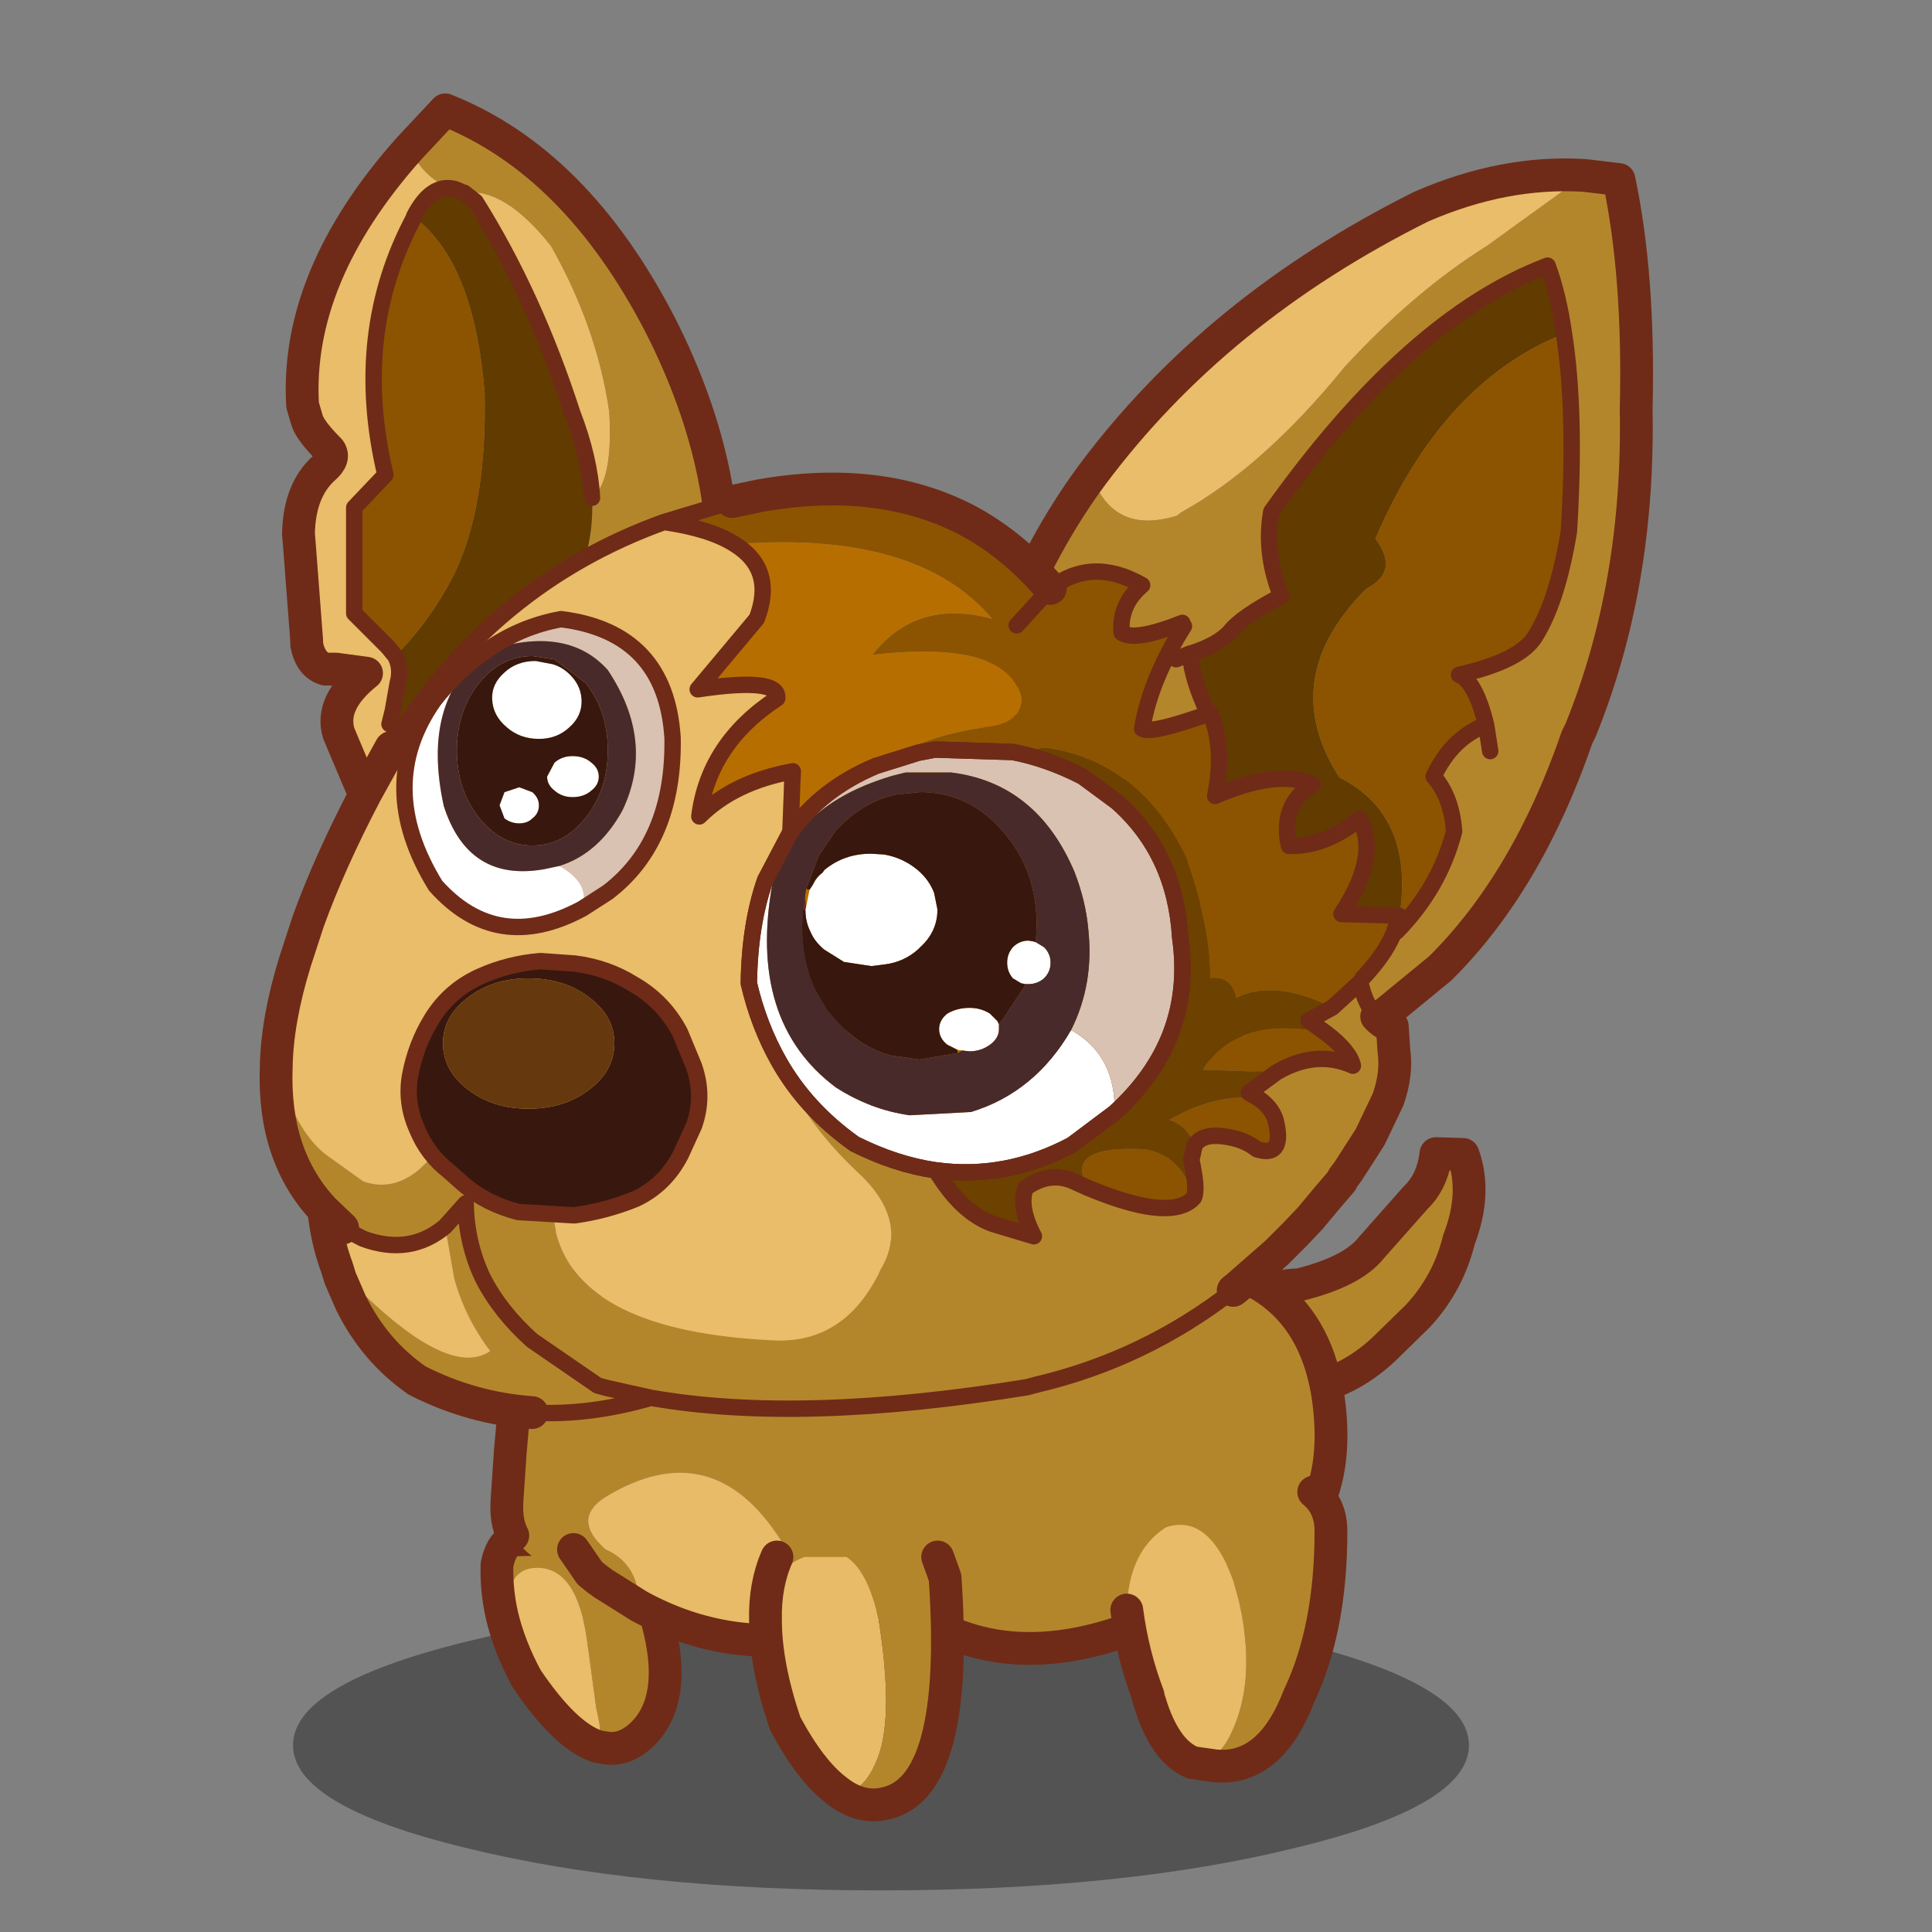 <svg xmlns:ffdec="https://www.free-decompiler.com/flash" xmlns:xlink="http://www.w3.org/1999/xlink" ffdec:objectType="frame" height="90" width="90" xmlns="http://www.w3.org/2000/svg"><rect width="100%" height="100%" fill="#808080" stroke="none"/><use ffdec:characterId="21" height="83.7" transform="translate(12.1 4.35)" width="64.95" xlink:href="#a"/><defs><use ffdec:characterId="1" height="17.75" width="71.7" xlink:href="#b" id="l"/><use ffdec:characterId="3" height="43.7" width="27.9" xlink:href="#c" id="m"/><use ffdec:characterId="5" height="55.75" width="40.85" xlink:href="#d" id="n"/><use ffdec:characterId="7" height="16.9" width="15.8" xlink:href="#e" id="o"/><use ffdec:characterId="9" height="14.8" width="12.25" xlink:href="#f" id="p"/><use ffdec:characterId="11" height="26.05" width="52.25" xlink:href="#g" id="q"/><use ffdec:characterId="13" height="17.1" width="13.1" xlink:href="#h" id="r"/><use ffdec:characterId="15" height="18.7" width="14.45" xlink:href="#i" id="s"/><use ffdec:characterId="17" height="58.3" width="70.2" xlink:href="#j" id="t"/><use ffdec:characterId="19" height="37.45" width="48.45" xlink:href="#k" id="u"/><g id="a" transform="translate(-12.1 -4.35)"><use ffdec:characterId="2" height="17.75" transform="translate(13.65 74.5) scale(.764)" width="71.7" xlink:href="#l"/><use ffdec:characterId="4" height="43.7" transform="translate(13.14 4.354) scale(.764)" width="27.9" xlink:href="#m"/><use ffdec:characterId="6" height="55.75" transform="translate(45.812 7.37) scale(.764)" width="40.85" xlink:href="#n"/><use ffdec:characterId="8" height="16.9" transform="translate(57.114 52.593) scale(.764)" width="15.8" xlink:href="#o"/><use ffdec:characterId="10" height="14.8" transform="translate(22.389 70.896) scale(.764)" width="12.25" xlink:href="#p"/><use ffdec:characterId="12" height="26.05" transform="translate(22.857 57.666) scale(.764)" width="52.25" xlink:href="#q"/><use ffdec:characterId="14" height="17.1" transform="translate(34.895 71.767) scale(.764)" width="13.1" xlink:href="#r"/><use ffdec:characterId="16" height="18.7" transform="translate(51.725 68.738) scale(.764)" width="14.45" xlink:href="#s"/><use ffdec:characterId="18" height="58.3" transform="translate(12.103 22.026) scale(.764)" width="70.2" xlink:href="#t"/><use ffdec:characterId="20" height="37.45" transform="translate(18.458 28.461) scale(.764)" width="48.45" xlink:href="#u"/></g><g id="c"><path d="M-3.55-16.05q-1.35-.25-2.35 1.7v.05Q-9.7-7.2-7.65 1.4l-1.9 2v6.45l2.05 2.05.45.55q.4.75.15 1.65l-.3 1.7q1.1 2.75 3.25 2.2 1.2-.3 2.65-1.7-1.4 3-5.5 4.45l-2.35-.4-1.1-2.6-.25-.6q-.55-1.85 1.7-3.65l-1.85-.25h-.65q-.9-.25-1.15-1.5v-.25l-.45-5.9-.05-.6q.05-2.65 1.55-4 .7-.6.35-1.1-1.25-1.25-1.4-1.9l-.25-.85q-.45-7.85 6.5-15.65 1 1.95 2.65 2.45M-7.4 16.6l.2-.8-.2.8M4.95 2.8Q4.8.35 3.75-2.35 1.4-9.6-2.15-15.25l-.7-.55q2.45-.35 5.3 3.25Q5.25-7.6 6-2.45 6.25 1.8 4.95 2.8" fill="#e9bd69" fill-rule="evenodd" transform="translate(13.95 21.85)"/><path d="M-3.55-16.05q-1.65-.5-2.65-2.45l2.2-2.35Q3.95-17.7 9.1-7.75q4.75 9.35 3.65 18.1-3.3 7.25-11.1 9.3-3.8 1.6-8.45 1.1 4.1-1.45 5.5-4.45 3.6-2.45 5.75-9.55.6-1.9.5-3.95 1.3-1 1.05-5.25-.75-5.15-3.55-10.1-2.85-3.6-5.3-3.25h-.05l-.45-.2-.2-.05" fill="#b4862c" fill-rule="evenodd" transform="translate(13.95 21.85)"/><path d="M-5.9-14.3v-.05q1-1.95 2.35-1.7l.2.05.45.2h.05l.7.55Q1.4-9.6 3.75-2.35 4.8.35 4.95 2.8q.1 2.05-.5 3.95-2.15 7.1-5.75 9.55-1.45 1.4-2.65 1.7-2.15.55-3.25-2.2l.3-1.7q.25-.9-.15-1.65 2.15-2.15 3.6-5 2-4.15 1.85-11.05-.65-8-4.3-10.7" fill="#623b00" fill-rule="evenodd" transform="translate(13.95 21.85)"/><path d="m-7.05 12.45-.45-.55-2.05-2.05V3.4l1.9-2Q-9.7-7.2-5.9-14.3q3.65 2.7 4.3 10.7.15 6.9-1.85 11.05-1.45 2.85-3.6 5" fill="#8c5400" fill-rule="evenodd" transform="translate(13.95 21.85)"/><path d="M-5.9-14.3v-.05q1-1.95 2.35-1.7l.2.05.45.2h.05l.7.55Q1.4-9.6 3.75-2.35 4.8.35 4.95 2.8m-12.15 13-.2.8m.35-4.15-.45-.55-2.05-2.05V3.4l1.9-2Q-9.7-7.2-5.9-14.3m-1.15 26.75q.4.75.15 1.65l-.3 1.7" fill="none" stroke="#6f2b17" stroke-linecap="round" stroke-linejoin="round" transform="translate(13.95 21.85)"/><path d="M7.75 3.35Q.8 11.15 1.25 19l.25.85q.15.65 1.4 1.9.35.5-.35 1.1-1.5 1.35-1.55 4l.05.6.45 5.9v.25q.25 1.25 1.15 1.5h.65l1.85.25Q2.9 37.15 3.45 39l.25.6 1.1 2.6 2.35.4q4.65.5 8.45-1.1 7.8-2.05 11.1-9.3 1.1-8.75-3.65-18.1Q17.9 4.15 9.95 1l-2.2 2.35z" fill="none" stroke="#6f2b17" stroke-linecap="round" stroke-linejoin="round" stroke-width="2"/></g><g id="d"><path d="M-13.8-8.5q7.55-10.15 20.1-16.4 5.05-2.2 9.95-1.9l-5.95 4.3q-4.4 2.75-8.65 7.35-5 6.15-10 8.9l-.25.2q-3.9 1.2-5.2-2.45" fill="#e9bd69" fill-rule="evenodd" transform="translate(20.4 27.85)"/><path d="m-11.75 8.2-.05 1.95q0 1.25.7 3.15.7 1.75 2.95 3.7l.3.25Q-5.05 19-2.3 20q3.8 1.35 5.55.65l.65-.4.15-.15.75-.8q2.6-2.65 3.5-6.1-.15-2.1-1.25-3.35 1.1-2.35 3.2-3.15Q9.6 4.05 8.6 3.65q3.75-.85 4.65-2.35Q14.6-.85 15.3-5.1q.45-7.25-.3-12.05-.35-2.4-1-4.15-8.45 3.2-16.85 15-.45 2.5.6 5.15Q-4.7.15-5.35 1q-.7.8-2.4 1.35v.5q.25 1.6 1.3 3.65l-2.15.3q-2.15.65-3.15 1.4m28-35 2.1.25q1.25 5.9 1.05 14Q19.6-1.8 16 7.05l-.2.4q-3.05 8.85-8.35 14.1l-3.9 3.2q-6.65 5.2-15.9-2.05Q-21.3 15-18.9.8q2.15-5.3 5.1-9.3 1.3 3.65 5.2 2.45l.25-.2q5-2.75 10-8.9 4.25-4.6 8.65-7.35l5.95-4.3M-8.65 2.7l.85-.35h.05-.05l-.85.35M10.5 8.3l-.25-1.6.25 1.6" fill="#b4862c" fill-rule="evenodd" transform="translate(20.4 27.85)"/><path d="m4.8 19.3-.75.8-.15.15-.65.4q-1.75.7-5.55-.65-2.75-1-5.55-2.75l-.3-.25q-2.25-1.95-2.95-3.7-.7-1.9-.7-3.15l.05-1.95q1-.75 3.15-1.4l2.15-.3q-1.05-2.05-1.3-3.65v-.5q1.7-.55 2.4-1.35.65-.85 3.1-2.15-1.05-2.65-.6-5.15 8.4-11.8 16.85-15 .65 1.75 1 4.15Q7.6-14.2 3.5-4.65q1.5 2-.55 3.05-5.5 5.5-1.65 11.5 4.95 2.5 3.5 9.4" fill="#623b00" fill-rule="evenodd" transform="translate(20.4 27.85)"/><path d="M4.8 19.3q1.45-6.9-3.5-9.4-3.85-6 1.65-11.5Q5-2.65 3.5-4.65 7.6-14.2 15-17.15q.75 4.8.3 12.05-.7 4.25-2.05 6.4-.9 1.5-4.65 2.35 1 .4 1.65 3.05-2.1.8-3.2 3.15 1.1 1.25 1.25 3.35-.9 3.45-3.5 6.1" fill="#8c5400" fill-rule="evenodd" transform="translate(20.4 27.85)"/><path d="m36.65 1.05 2.1.25q1.25 5.9 1.05 14 .2 10.75-3.4 19.6l-.2.4q-3.05 8.85-8.35 14.1l-3.9 3.2q-6.65 5.2-15.9-2.05-8.95-7.7-6.55-21.9 2.15-5.3 5.1-9.3Q14.15 9.2 26.7 2.95q5.05-2.2 9.95-1.9" fill="none" stroke="#6f2b17" stroke-linecap="round" stroke-linejoin="round" stroke-width="2"/><path d="M15-17.15q-.35-2.4-1-4.15-8.45 3.2-16.85 15-.45 2.5.6 5.15Q-4.7.15-5.35 1q-.7.8-2.4 1.35v.5q.25 1.6 1.3 3.65l-2.15.3q-2.15.65-3.15 1.4M15-17.15q.75 4.8.3 12.05-.7 4.25-2.05 6.4-.9 1.5-4.65 2.35 1 .4 1.65 3.05l.25 1.6M-7.75 2.35h-.05l-.85.35m18.9 4q-2.1.8-3.2 3.15 1.1 1.25 1.25 3.35-.9 3.45-3.5 6.1" fill="none" stroke="#6f2b17" stroke-linecap="round" stroke-linejoin="round" transform="translate(20.4 27.85)"/></g><g id="e"><path d="M6.55-6.9q.85 2.35-.25 5.2Q5.65.95 3.8 2.95L1.7 5Q-.4 6.95-3 7.45q-2.3-.4-3.9-4.8 1.05-1.55 3.45-1.6Q-.2.25.95-1.2l2.7-3.05q1.05-1 1.25-2.7l1.65.05" fill="#b4862c" fill-rule="evenodd" transform="translate(7.9 8.45)"/><path d="M14.45 1.55q.85 2.35-.25 5.2-.65 2.65-2.5 4.65l-2.1 2.05Q7.5 15.4 4.9 15.9q-2.3-.4-3.9-4.8 1.05-1.55 3.45-1.6 3.25-.8 4.4-2.25l2.7-3.05q1.05-1 1.25-2.7l1.65.05z" fill="none" stroke="#6f2b17" stroke-linecap="round" stroke-linejoin="round" stroke-width="2"/></g><g id="f"><path d="m1.05 6.3.15-.55-.05-.85-.2-.95L.4-.1q-.6-4.5-3.05-4.5-1.05 0-1.5.85L-4.8-1.7q-.35-1.55-.3-3.1.25-1.2.9-1.5l2.3-.05Q2.75-6.8 3.85-3.8q2.7 6.8-.2 9.45-.95.85-2 .75l-.6-.1" fill="#b4862c" fill-rule="evenodd" transform="translate(6.1 7.4)"/><path d="m-4.8-1.7.65-2.05q.45-.85 1.5-.85Q-.2-4.6.4-.1l.55 4.05.2.95.05.85-.15.55Q-.9 5.7-3.3 2.15-4.35.2-4.8-1.7" fill="#e9bd69" fill-rule="evenodd" transform="translate(6.1 7.4)"/><path d="m7.15 13.7.6.1q1.05.1 2-.75 2.9-2.65.2-9.45-1.1-3-5.75-2.55l-2.3.05q-.65.3-.9 1.5-.05 1.55.3 3.1.45 1.9 1.5 3.85 2.4 3.55 4.35 4.15z" fill="none" stroke="#6f2b17" stroke-linecap="round" stroke-linejoin="round" stroke-width="2"/></g><g id="g"><path d="M-24.75 5.15q-.45-.85-.35-2.2l.2-2.95.15-1.7q-.2-2.85.5-6.3 1.5-2.6 12.1-3.6 10.8-.75 25.65 0 9.9-.4 11.4 7.9 1.5 9.1-6.4 11.8-9.7 5.85-16.5 3-3.05-.8-6.65 0h-.5l-.45.1q-1.85-1.05-2.8-5.75-4.2-6.6-10.7-2.65-2.1 1.35 0 3.2 2.05.9 2.05 3.45L-19.2 8.1l-.35-.25-.5-.4q-3.05.1-4.7-2.3m3.7.85 1 1.45-1-1.45" fill="#b4862c" fill-rule="evenodd" transform="translate(26.1 13)"/><path d="M-5.6 11.2q-6.05 1.2-11.45-1.75 0-2.55-2.05-3.45-2.1-1.85 0-3.2 6.5-3.95 10.7 2.65.95 4.7 2.8 5.75" fill="#e7bb67" fill-rule="evenodd" transform="translate(26.1 13)"/><path d="M1.35 18.15Q.9 17.3 1 15.95L1.2 13l.15-1.7q-.2-2.85.5-6.3 1.5-2.6 12.1-3.6 10.8-.75 25.65 0Q49.5 1 51 9.3q1.5 9.1-6.4 11.8-9.7 5.85-16.5 3-3.05-.8-6.65 0h-.5l-.45.1q-6.05 1.2-11.45-1.75L6.9 21.1l-.35-.25-.5-.4-1-1.45" fill="none" stroke="#6f2b17" stroke-linecap="round" stroke-linejoin="round" stroke-width="2"/></g><g id="h"><path d="M-.6-7.55q1.3.85 1.95 3.8.9 5.75 0 8.3Q.4 7.15-1.2 6.7q-1.6-1.2-3.15-4.1-1.2-3.55-1.2-6.3 0-2.95 2.35-3.85h2.6" fill="#e7bb67" fill-rule="evenodd" transform="translate(6.55 8.55)"/><path d="M-.6-7.55h5.55L5.4-6.3Q6.3 6.65 1.65 7.5.2 7.8-1.2 6.7q1.6.45 2.55-2.15.9-2.55 0-8.3Q.7-6.7-.6-7.55M-5.55-3.7q-.05-2.15.7-3.85h1.65q-2.35.9-2.35 3.85" fill="#b4862c" fill-rule="evenodd" transform="translate(6.55 8.55)"/><path d="M5.35 15.25q1.4 1.1 2.85.8 4.65-.85 3.75-13.8L11.5 1M5.35 15.25q-1.6-1.2-3.15-4.1Q1 7.6 1 4.85.95 2.7 1.7 1" fill="none" stroke="#6f2b17" stroke-linecap="round" stroke-linejoin="round" stroke-width="2"/></g><g id="i"><path d="m-6.1-.65-.15-2q-.5-4.8 5.1-6 4.65-.65 6.45.8 1.05.85 1.05 2.4Q6.35.5 4.4 4.6 2.65 9.15-.7 8.85l-1.4-.2q1.45.1 2.35-1.75 1.8-3.75.15-9.35-1.5-4.1-4.1-3.25Q-6-4.25-6.1-.65" fill="#b4862c" fill-rule="evenodd" transform="translate(7.1 8.85)"/><path d="M-6.1-.65q.1-3.6 2.4-5.05 2.6-.85 4.1 3.25Q2.05 3.15.25 6.9q-.9 1.85-2.35 1.75-1.7-.7-2.6-3.7l-.1-.3v-.1q-.95-2.5-1.3-5.2" fill="#e7bb67" fill-rule="evenodd" transform="translate(7.1 8.85)"/><path d="m5 17.5 1.4.2q3.35.3 5.1-4.25 1.95-4.1 1.95-10.05 0-1.55-1.05-2.4M5 17.5q-1.7-.7-2.6-3.7l-.1-.3v-.1Q1.35 10.9 1 8.2" fill="none" stroke="#6f2b17" stroke-linecap="round" stroke-linejoin="round" stroke-width="2"/></g><g id="j"><path d="M31.9 1.9q.3 1.4 1 2.1.4.45.95.6l.1 1.5q.2 1.35-.35 2.95l-1.1 2.3-1.35 2.1-.3.4-.1.2-.9 1.05-1 1.2-.95 1-1.1 1.1-2.4 2.1-.25.2q-5.4 4.2-12 5.75l-.55.15q-13.85 2.25-22.95.65-3.8 1.1-7.25.9-3.65-.25-7-1.95-2.6-1.8-4.05-4.75l-.65-1.5-.2-.65.6.65 1 .95q5.35 5.15 7.75 3.5-1.55-2.05-2.2-4.45l-.55-3.15 1.25-1.4q.05 2.45 1.05 4.55 1.05 2.05 3 3.8l4 2.75.55.15 2.7.6-2.7-.6-.55-.15-4-2.75q-1.95-1.75-3-3.8-1-2.1-1.05-4.55l-1.25 1.4q-2.15 1.8-5 .75l-1.25-.65-1.15-1.1q-3.1-3.3-2.9-8.7 1.2 3.9 3 5.3l2.3 1.65q1.8.65 3.45-.75l1.45-1.4q2-.05 2.9 1.15 3.3.1 3.95 4v.1q1.5 6.05 13.3 6.6 4.35.2 6.5-4.3 1.85-3.05-1.55-6.1-3.25-3.1-4.6-6.6-1.25-2.2-1.85-4.8.05-3.6 1-6.3.6-1.6 1.5-2.85.5 12.3 8.85 20.55 1.55 2.6 3.5 3.3l2.5.75q-.95-1.8-.5-2.95 1.4-1 2.8-.45l1 .45q4.8 2 6.3.75l.15-.15q.25-.5-.15-2.3l.2-.9q.45-.7 1.7-.55 1.3.15 2.1.8 1.6.5 1.2-1.5-.15-.95-1.1-1.6l-.6-.35 1.7-1.25Q29.2 6 31.45 7q-.2-.9-1.65-2l-1.05-.75 1.45-.8 1.7-1.55" fill="#b4862c" fill-rule="evenodd" transform="translate(35.2 29.15)"/><path d="M-34.2 7.1q.05-2.9 1.15-6.45l.8-2.45q1.3-3.6 3.5-7.8l1.55-2.8q6.1-9.95 16.65-13.75 2.8.4 4.3 1.35 2.5 1.55 1.35 4.55l-3.6 4.3q5-.75 4.85.55-4.2 2.75-4.75 7.2 2.1-2.1 5.7-2.75l-.05 1v.15l-.1 2.6q-.9 1.25-1.5 2.85-.95 2.7-1 6.3.6 2.6 1.85 4.8 1.35 3.5 4.6 6.6 3.4 3.05 1.55 6.1-2.15 4.5-6.5 4.3-11.8-.55-13.3-6.6v-.1q-.65-3.9-3.95-4-.9-1.2-2.9-1.15l-1.45 1.4q-1.65 1.4-3.45.75l-2.3-1.65q-1.8-1.4-3-5.3m3.7 12.2q-.6-1.6-.8-3.5l1.15 1.1 1.25.65q2.85 1.05 5-.75l.55 3.15q.65 2.4 2.2 4.45-2.4 1.65-7.75-3.5l-1-.95-.6-.65" fill="#e9bd69" fill-rule="evenodd" transform="translate(35.2 29.15)"/><path d="m-10.55-26.15 4.15-1.25 1.65-.35q7.35-1.3 12.7 1.5 2.8 1.5 5.05 4.15 2.55-1.95 5.6-.2-1.4 1.2-1.25 2.9.8.55 3.7-.6l.1.2q-2.05 3.25-2.55 6.25.55.35 4.15-.95.9 2.15.3 5.05 3.8-1.65 5.95-.7-2 1.25-1.45 3.75 2.2.05 4.3-1.65 1.25 2.25-1.1 5.8l3.5.1q-.3 1.8-2.2 3.8l-.15.25-1.7 1.55q-3.5-1.75-5.85-.6-.3-1.35-1.6-1.2.05-2.9-1.35-6.95l-.1-.35q-2.85-5.95-8.6-6.75l-1.95.25L6-12.3l-1.05.2-2.55.8q2.75-1.8 6.7-2.35 2.1-.2 2.15-1.75-.85-3.6-9.1-2.65 2.7-3.45 7.3-2.2-4.55-5.4-15.7-4.55-1.5-.95-4.3-1.35m21.5 6.3L13-22.1l-2.05 2.25M29.8 5q1.45 1.1 1.65 2-2.25-1-4.65.4l-4.5-.15Q24.35 3.9 29.8 5m-4.1 4q.95.65 1.1 1.6.4 2-1.2 1.5-.8-.65-2.1-.8-1.25-.15-1.7.55-.45-1.2-1.55-1.55 2.9-1.65 5.45-1.3m-3.95 6.05-.15.15q-1.5 1.25-6.3-.75-1.55-2.65 3.5-2.35 2.25.4 2.95 2.95" fill="#8c5400" fill-rule="evenodd" transform="translate(35.2 29.15)"/><path d="m-2.85-7.2.1-2.6v-.15l.05-1q-3.6.65-5.7 2.75.55-4.45 4.75-7.2.15-1.3-4.85-.55l3.6-4.3q1.15-3-1.35-4.55 11.15-.85 15.7 4.55-4.6-1.25-7.3 2.2 8.25-.95 9.1 2.65-.05 1.55-2.15 1.75-3.95.55-6.7 2.35l2.55-.8L6-12.3l4.75.15Q15.8 2.7 6 13.35-2.35 5.1-2.85-7.2" fill="#b76e00" fill-rule="evenodd" transform="translate(35.2 29.15)"/><path d="m10.75-12.15 1.95-.25q5.75.8 8.6 6.75l.1.35q1.4 4.05 1.35 6.95 1.3-.15 1.6 1.2 2.35-1.15 5.85.6l-1.45.8L29.8 5q-5.45-1.1-7.5 2.25l4.5.15-1.7 1.25.6.35q-2.55-.35-5.45 1.3 1.1.35 1.55 1.55l-.2.9q.4 1.8.15 2.3-.7-2.55-2.95-2.95-5.05-.3-3.5 2.35l-1-.45q-1.4-.55-2.8.45-.45 1.15.5 2.95l-2.5-.75q-1.95-.7-3.5-3.3 9.8-10.65 4.75-25.5" fill="#6d4100" fill-rule="evenodd" transform="translate(35.2 29.15)"/><path d="M1 36.25q.05-2.9 1.15-6.45l.8-2.45q1.3-3.6 3.5-7.8L8 16.75m20.8-15 1.65-.35Q37.8.1 43.15 2.9q2.8 1.5 5.05 4.15m19.9 26.1q.4.45.95.6l.1 1.5q.2 1.35-.35 2.95l-1.1 2.3-1.35 2.1-.3.4-.1.2-.9 1.05-1 1.2-.95 1-1.1 1.1-2.4 2.1-.25.2M16.6 57.3q-3.65-.25-7-1.95-2.6-1.8-4.05-4.75l-.65-1.5-.2-.65q-.6-1.6-.8-3.5-3.1-3.3-2.9-8.7m2.9 8.7 1.15 1.1" fill="none" stroke="#6f2b17" stroke-linecap="round" stroke-linejoin="round" stroke-width="2"/><path d="M-27.2-12.4q6.1-9.95 16.65-13.75l4.15-1.25M13-22.1q2.55-1.95 5.6-.2-1.4 1.2-1.25 2.9.8.55 3.7-.6m.1.2q-2.05 3.25-2.55 6.25.55.35 4.15-.95.9 2.15.3 5.05 3.8-1.65 5.95-.7-2 1.25-1.45 3.75 2.2.05 4.3-1.65 1.25 2.25-1.1 5.8l3.5.1q-.3 1.8-2.2 3.8l-.15.25q.3 1.4 1 2.1m-8.75 16.7q-5.4 4.2-12 5.75l-.55.15q-13.85 2.25-22.95.65-3.8 1.1-7.25.9M-2.85-7.2l.1-2.6v-.15l.05-1q-3.6.65-5.7 2.75.55-4.45 4.75-7.2.15-1.3-4.85-.55l3.6-4.3q1.15-3-1.35-4.55-1.5-.95-4.3-1.35M13-22.1l-2.05 2.25M30.2 3.45l1.7-1.55m-1.7 1.55-1.45.8L29.8 5q1.45 1.1 1.65 2-2.25-1-4.65.4l-1.7 1.25.6.35q.95.65 1.1 1.6.4 2-1.2 1.5-.8-.65-2.1-.8-1.25-.15-1.7.55l-.2.9q.4 1.8.15 2.3l-.15.15q-1.5 1.25-6.3-.75l-1-.45q-1.4-.55-2.8.45-.45 1.15.5 2.95l-2.5-.75q-1.95-.7-3.5-3.3Q-2.35 5.1-2.85-7.2m-21.05 24 1.25-1.4q.05 2.45 1.05 4.55 1.05 2.05 3 3.8l4 2.75.55.15 2.7.6m-18.8-10.35 1.25.65q2.85 1.05 5-.75" fill="none" stroke="#6f2b17" stroke-linecap="round" stroke-linejoin="round" transform="translate(35.2 29.15)"/></g><g id="k"><path d="M-6.05 9.05q.65 1.85 0 3.65l-.8 1.75q-.95 1.85-2.75 2.7-1.85.75-3.75 1l-3.4-.2q-1.95-.5-3.35-1.7l-.9-.8q-1.3-1-1.95-2.6-.7-1.6-.4-3.25.35-1.85 1.3-3.4 1.1-1.8 3.05-2.65 1.7-.75 3.6-.9l2.1.15q1.95.25 3.55 1.25Q-7.9 5.1-6.9 7l.85 2.05m-10.1-5.35q-2.15 0-3.65 1.15-1.55 1.15-1.55 2.8 0 1.7 1.55 2.85 1.5 1.15 3.65 1.15 2.2 0 3.7-1.15 1.55-1.15 1.55-2.85 0-1.65-1.55-2.8-1.5-1.15-3.7-1.15" fill="#38170e" fill-rule="evenodd" transform="translate(24.2 18.7)"/><path d="M-16.15 3.7q2.2 0 3.7 1.15Q-10.9 6-10.9 7.65q0 1.7-1.55 2.85-1.5 1.15-3.7 1.15-2.15 0-3.65-1.15-1.55-1.15-1.55-2.85 0-1.65 1.55-2.8 1.5-1.15 3.65-1.15" fill="#65380d" fill-rule="evenodd" transform="translate(24.2 18.7)"/><path d="M-6.05 9.05-6.9 7q-1-1.9-2.85-2.95-1.6-1-3.55-1.25l-2.1-.15q-1.9.15-3.6.9-1.95.85-3.05 2.65-.95 1.55-1.3 3.4-.3 1.65.4 3.25.65 1.6 1.95 2.6l.9.8q1.4 1.2 3.35 1.7l3.4.2q1.9-.25 3.75-1 1.8-.85 2.75-2.7l.8-1.75q.65-1.8 0-3.65z" fill="none" stroke="#6f2b17" stroke-linecap="round" stroke-linejoin="round" transform="translate(24.2 18.7)"/><path d="M16.95 6.85Q19.7 8.4 19.6 11.9L17 13.85Q12.95 16 8.65 15.4q-2.4-.35-4.9-1.6-2.95-2.1-4.6-5Q-2.1 6.6-2.7 4q.05-3.6 1-6.3l1.5-2.85v.7l-1.05 2.3Q-2.8 6.3 2.6 10.35q2.1 1.35 4.5 1.7l3.75-.2q3.9-1.2 6.1-5M1-1.7l.2-.3.05-.1q.2-.4.55-.65l.1-.15q1.2-1 2.85-1l.8.05q1.15.2 2.05.95.7.6 1 1.4l.2 1q0 1.35-1.05 2.3l-.15.15q-.85.75-2 .9l-.8.1h-.05L3.1 2.7l-1.2-.75q-.6-.5-.85-1.1-.3-.6-.3-1.3L1-1.7m9 9.75-.6-.3q-.5-.4-.5-.95 0-.55.5-.95.6-.35 1.35-.35.7 0 1.25.35l.45.45.1.2v.3q0 .55-.55.95-.55.4-1.25.4l-.45-.05-.3-.05m4.15-4L13.9 4l-.5-.3q-.35-.4-.35-.95 0-.55.35-.95.4-.4.95-.4l.3.05.15.05.5.3q.4.4.4.95 0 .55-.4.95-.4.35-.95.35h-.2" fill="#fff" fill-rule="evenodd" transform="translate(24.2 18.7)"/><path d="M16.95 6.85q1.4-2.8 1.05-6.1-.15-1.75-.85-3.55-2.3-5.4-7.5-6.05h-2.8l-.8.2Q4.2-8.1 2.85-7.3.9-6.15-.2-4.45v-.7q1.9-2.7 5.25-4.1l2.55-.8 1.05-.2 4.75.15q2.1.4 4.25 1.5l2.1 1.55Q23.3-3.9 23.6 1.2q.9 6.25-4 10.7.1-3.5-2.65-5.05" fill="#d9c2b1" fill-rule="evenodd" transform="translate(24.2 18.7)"/><path d="m.8-1.75.75-2L2.6-5.3q1.6-1.75 3.65-2.2l1.45-.15H8q2.8.1 4.75 2.35 2.1 2.35 2.1 5.75L14.8 1.5l-.15-.05-.3-.05q-.55 0-.95.4-.35.4-.35.95 0 .55.35.95l.5.3.25.05-.05.15-1.35 2.05-.1.1-.1.15-.1-.2-.45-.45q-.55-.35-1.25-.35-.75 0-1.35.35-.5.4-.5.95 0 .55.5.95l.6.3.05.2-2.35.4-1.75-.25Q4.1 7.9 2.6 6.25l-.55-.65-.7-1.2Q.55 2.7.55.55L.6-.5l.15.05q0 .7.3 1.3.25.6.85 1.1l1.2.75 1.65.25h.05l.8-.1q1.15-.15 2-.9l.15-.15Q8.8.85 8.8-.5l-.2-1q-.3-.8-1-1.4-.9-.75-2.05-.95l-.8-.05q-1.65 0-2.85 1l-.1.15q-.35.25-.55.65L1.2-2l-.2.3-.2-.05" fill="#38170e" fill-rule="evenodd" transform="translate(24.2 18.7)"/><path d="M-.2-4.45Q.9-6.15 2.85-7.3q1.35-.8 3.2-1.35l.8-.2h2.8q5.2.65 7.5 6.05.7 1.8.85 3.55.35 3.3-1.05 6.1-2.2 3.8-6.1 5l-3.75.2q-2.4-.35-4.5-1.7-5.4-4.05-3.85-12.5l1.05-2.3m15 5.95.05-1.05q0-3.4-2.1-5.75Q10.8-7.55 8-7.65h-.3l-1.45.15Q4.2-7.05 2.6-5.3L1.55-3.75l-.75 2L.6-.5.55.55q0 2.15.8 3.85l.7 1.2.55.65Q4.1 7.9 5.95 8.4l1.75.25 2.35-.4.25-.15.45.05q.7 0 1.25-.4t.55-.95v-.3l.1-.15.1-.1L14.1 4.2l.05-.15h.2q.55 0 .95-.35.4-.4.4-.95 0-.55-.4-.95l-.5-.3" fill="#492a2a" fill-rule="evenodd" transform="translate(24.2 18.7)"/><path d="M19.6 11.9q4.9-4.45 4-10.7-.3-5.1-3.85-8.25l-2.1-1.55q-2.15-1.1-4.25-1.5l-4.75-.15-1.05.2-2.55.8Q1.7-7.85-.2-5.15L-1.7-2.3Q-2.65.4-2.7 4q.6 2.6 1.85 4.8 1.65 2.9 4.6 5 2.5 1.25 4.9 1.6 4.3.6 8.35-1.55l2.6-1.95z" fill="none" stroke="#6f2b17" stroke-linecap="round" stroke-linejoin="round" transform="translate(24.2 18.7)"/><path d="M-12.85-.55q-5.2 2.8-8.95-1.4-3.75-6.1-.1-11.3 1.45-1.85 3.15-3-3.95 3.05-2.55 9.45 1.5 4.65 6.1 3.85l.95-.2q1.9 1.05 1.4 2.6m-4.75-14.4q.75-.7 1.9-.7l1.05.2q.5.15.9.5.8.7.85 1.65.05 1-.75 1.7-.75.7-1.85.7-1.15 0-1.95-.7-.85-.7-.9-1.7-.05-.95.75-1.65m5.3 5.5q.45.35.45.85t-.45.85q-.45.4-1.15.4-.65 0-1.1-.4Q-15-8.1-15-8.6l.45-.85q.45-.4 1.1-.4.7 0 1.15.4m-3.6 1.8q.4.35.4.8 0 .5-.4.8-.3.3-.8.3t-.9-.3l-.3-.8.3-.8.9-.3.8.3" fill="#fff" fill-rule="evenodd" transform="translate(24.2 18.7)"/><path d="M-12.85-.55q.5-1.55-1.4-2.6 2.4-.75 3.85-3.4 2-4.2-.9-8.55-2.5-2.8-7.45-1.15 2.1-1.5 4.6-1.95 6.4.8 6.8 7.25.1 6.3-3.95 9.4l-1.55 1" fill="#d9c2b1" fill-rule="evenodd" transform="translate(24.2 18.7)"/><path d="m-14.25-3.15-.95.2q-4.6.8-6.1-3.85-1.4-6.4 2.55-9.45 4.95-1.65 7.45 1.15 2.9 4.35.9 8.55-1.45 2.65-3.85 3.4m-1.65-12.8q-1.9 0-3.25 1.65-1.35 1.7-1.35 4.1 0 2.4 1.35 4.1 1.35 1.7 3.25 1.7t3.25-1.7q1.35-1.7 1.35-4.1 0-2.4-1.35-4.1l-1.9-1.45-1.35-.2" fill="#492a2a" fill-rule="evenodd" transform="translate(24.2 18.7)"/><path d="M-17.6-14.95q-.8.7-.75 1.65.05 1 .9 1.7.8.7 1.95.7 1.1 0 1.85-.7.8-.7.75-1.7-.05-.95-.85-1.65-.4-.35-.9-.5l-1.05-.2q-1.15 0-1.9.7m1.7-1 1.35.2 1.9 1.45q1.35 1.7 1.35 4.1 0 2.4-1.35 4.1Q-14-4.4-15.9-4.4t-3.25-1.7q-1.35-1.7-1.35-4.1 0-2.4 1.35-4.1 1.35-1.65 3.25-1.65m0 8.3-.8-.3-.9.3-.3.8.3.8q.4.3.9.3t.8-.3q.4-.3.4-.8 0-.45-.4-.8m3.6-1.8q-.45-.4-1.15-.4-.65 0-1.1.4l-.45.85q0 .5.45.85.45.4 1.1.4.7 0 1.15-.4.45-.35.45-.85t-.45-.85" fill="#38170e" fill-rule="evenodd" transform="translate(24.2 18.7)"/><path d="m17.65-8.6 2.1 1.55Q23.3-3.9 23.6 1.2q.9 6.25-4 10.7L17 13.85Q12.95 16 8.65 15.4q-2.4-.35-4.9-1.6-2.95-2.1-4.6-5Q-2.1 6.6-2.7 4q.05-3.6 1-6.3l1.5-2.85q1.9-2.7 5.25-4.1l2.55-.8 1.05-.2 4.75.15q2.1.4 4.25 1.5m-36.4-7.65q-1.7 1.15-3.15 3-3.65 5.2.1 11.3 3.75 4.2 8.95 1.4l1.55-1q4.05-3.1 3.95-9.4-.4-6.45-6.8-7.25-2.5.45-4.6 1.95z" fill="none" stroke="#6f2b17" stroke-linecap="round" stroke-linejoin="round" transform="translate(24.2 18.7)"/></g><path d="M10.5 15.15Q0 12.6 0 8.9t10.5-6.3Q21 0 35.85 0q14.8 0 25.3 2.6Q71.7 5.2 71.7 8.9q0 3.7-10.55 6.25-10.5 2.6-25.3 2.6-14.85 0-25.35-2.6" fill-opacity=".353" fill-rule="evenodd" id="b"/></defs></svg>